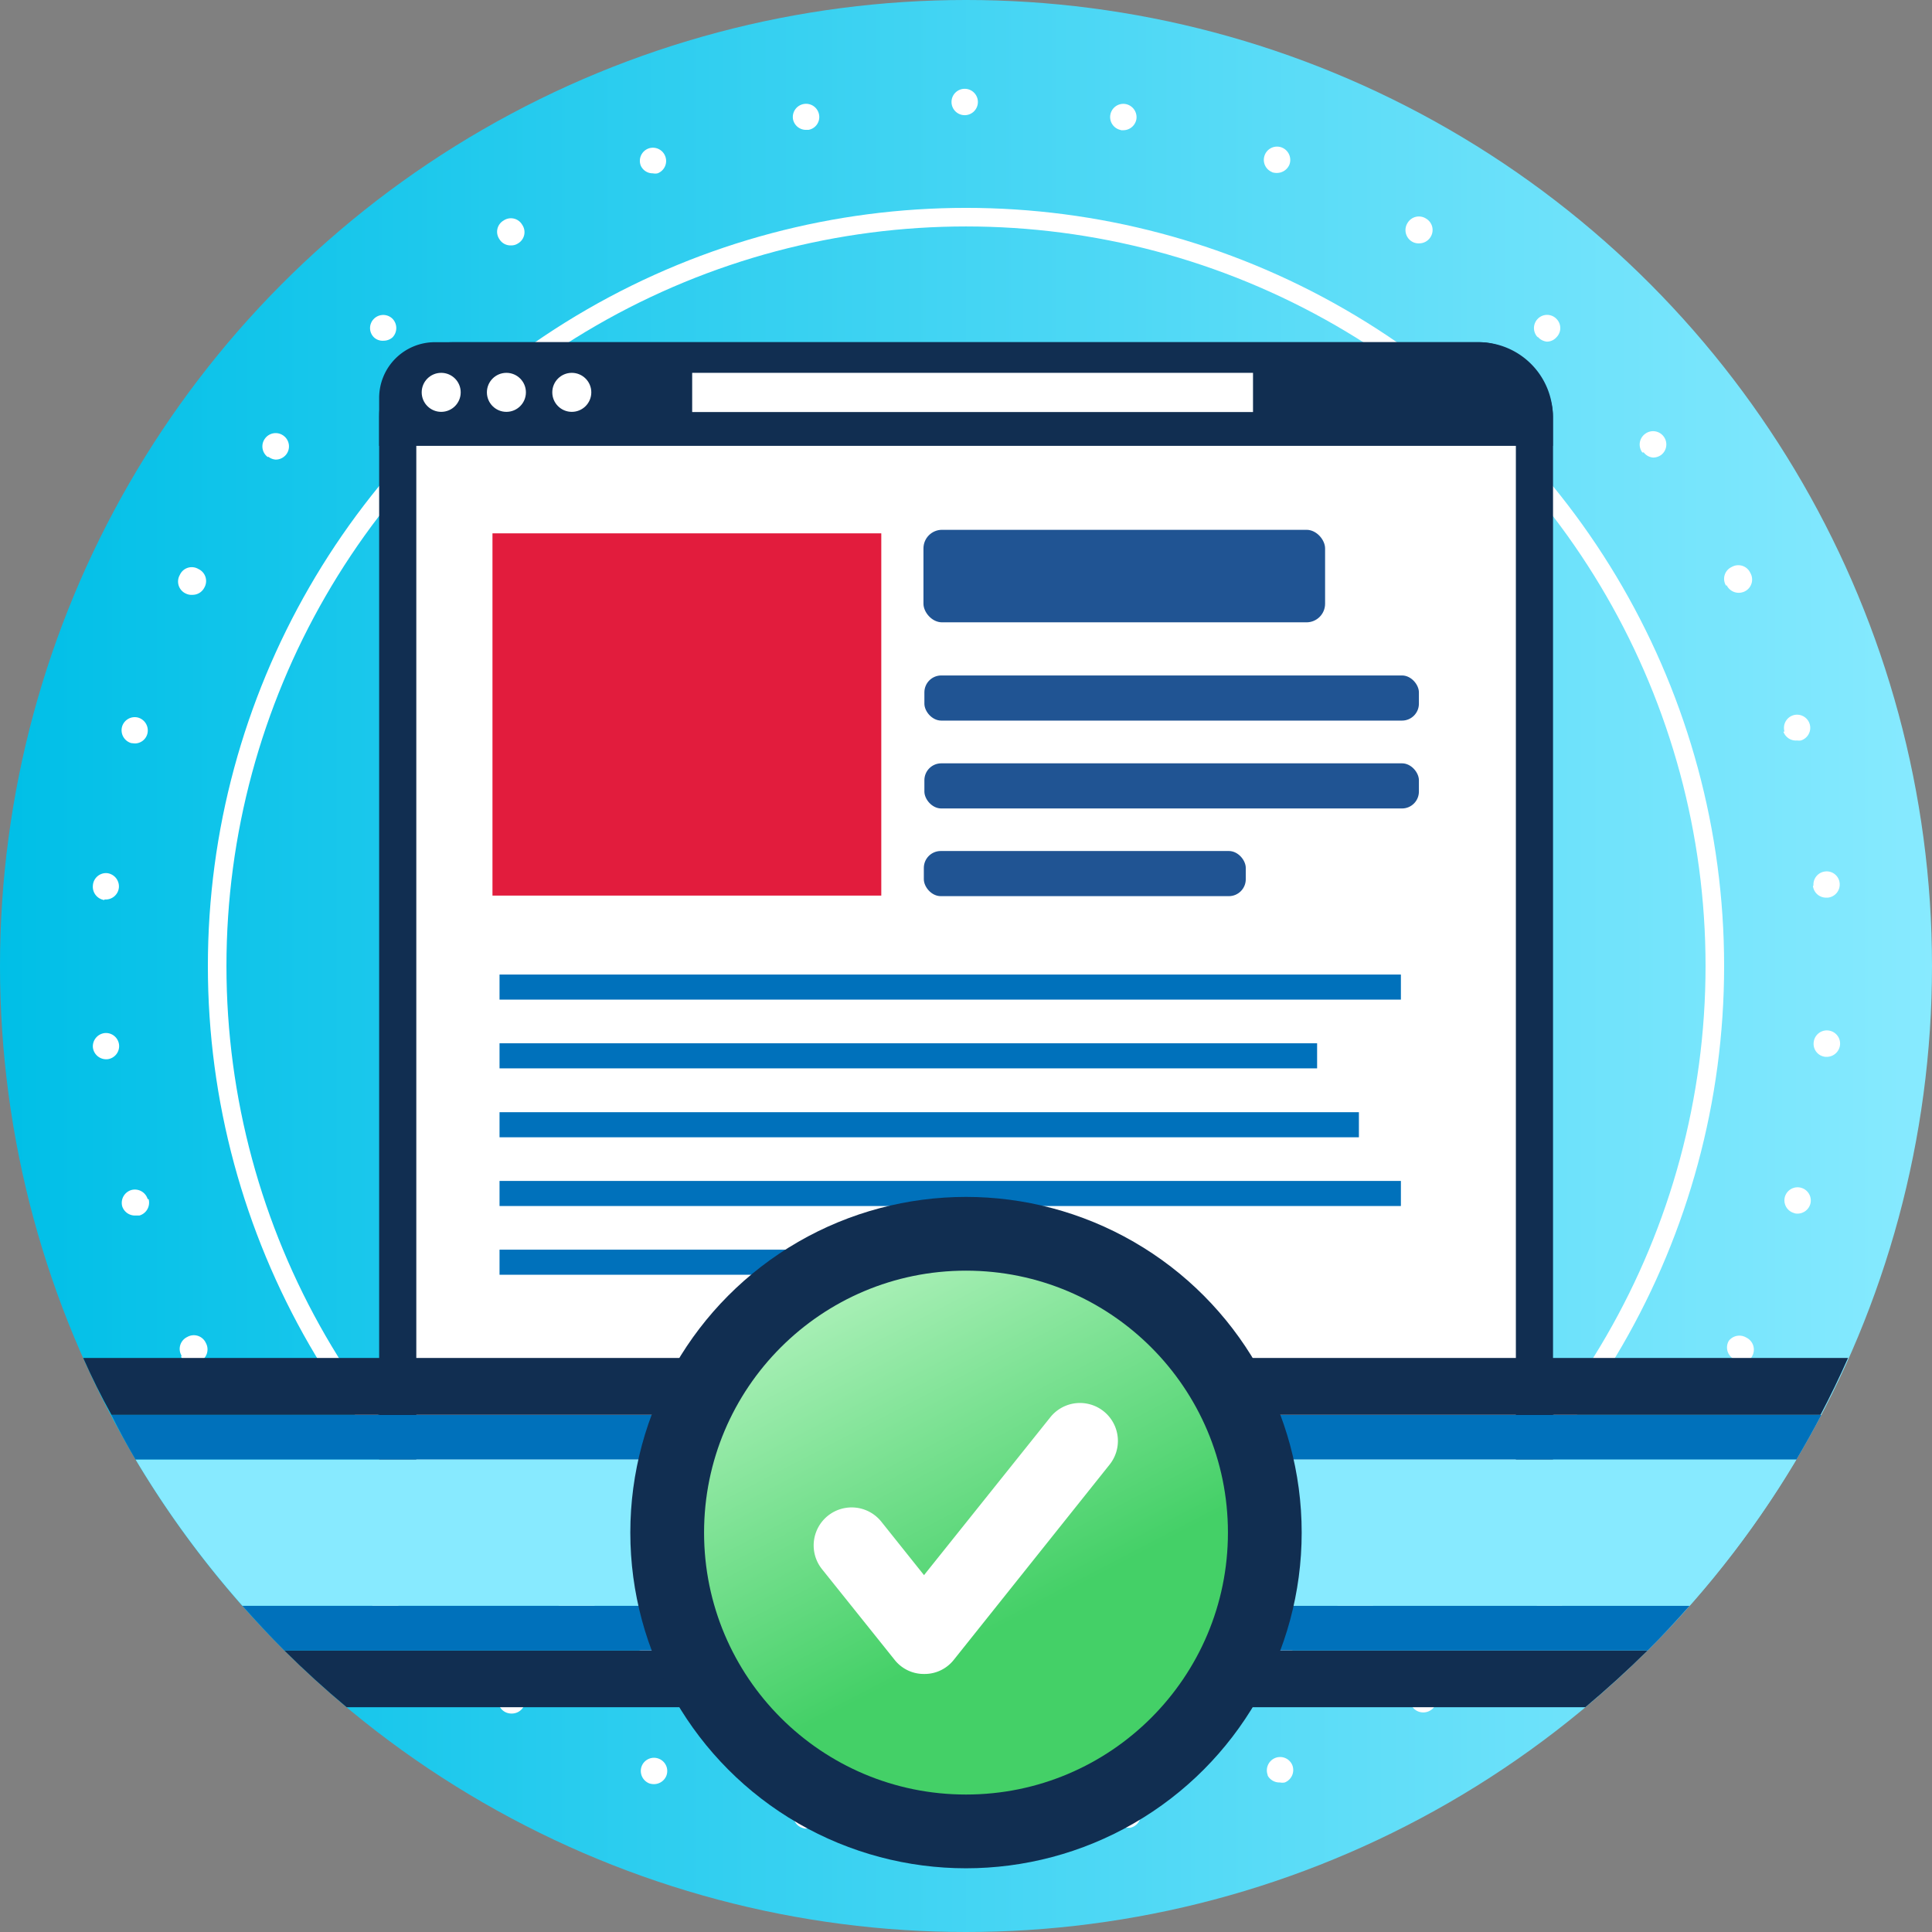 <svg xmlns="http://www.w3.org/2000/svg" xmlns:xlink="http://www.w3.org/1999/xlink" viewBox="0 0 104 104"><rect x="0" y="0" width="104" height="104" fill="#808080" stroke="none"/><defs><linearGradient id="New_Gradient_Swatch_5" y1="52" x2="104" y2="52" gradientUnits="userSpaceOnUse"><stop offset="0" stop-color="#00bfe7"/><stop offset="1" stop-color="#87eaff"/></linearGradient><linearGradient id="New_Gradient_Swatch_2" x1="45.44" y1="69.9" x2="54.48" y2="87.26" gradientUnits="userSpaceOnUse"><stop offset="0" stop-color="#a7efb5"/><stop offset="1" stop-color="#44d067"/></linearGradient></defs><title>LOA1-success</title><g id="Layer_1" data-name="Layer 1"><circle cx="52" cy="52" r="52" fill="url(#New_Gradient_Swatch_5)"/><circle cx="52" cy="52" r="40.31" fill="none" stroke="#fff" stroke-miterlimit="10"/><path d="M51.29,98.51a.71.71,0,0,1,.71-.71h.13a.72.72,0,0,1,.72.71h0a.71.71,0,0,1-.71.71H52A.71.71,0,0,1,51.29,98.51Zm-8-.09h0a.7.7,0,0,1-.57-.82h0a.7.7,0,0,1,.82-.57h0a.71.71,0,0,1,.57.82h0a.71.71,0,0,1-.7.58h-.13ZM60,97.82a.72.72,0,0,1,.57-.83h0a.72.72,0,0,1,.83.57h0a.72.72,0,0,1-.57.83h-.14A.71.71,0,0,1,60,97.82ZM34.95,96a.72.72,0,0,1-.41-.92h0a.71.71,0,0,1,.92-.41h0a.71.71,0,0,1,.41.92h0a.72.72,0,0,1-.67.45h0A.81.81,0,0,1,34.95,96Zm33.29-.45a.72.72,0,0,1,.41-.92h0a.71.71,0,0,1,.92.4h0a.72.72,0,0,1-.41.92h0a.67.67,0,0,1-.26,0h0A.72.72,0,0,1,68.24,95.58ZM27.16,92.14a.71.71,0,0,1-.23-1h0a.72.72,0,0,1,1-.23h0a.72.72,0,0,1,.23,1h0a.72.72,0,0,1-.6.33h0A.74.74,0,0,1,27.16,92.14ZM76,91.84a.71.71,0,0,1,.23-1h0a.71.71,0,0,1,1,.23h0a.71.71,0,0,1-.23,1h0a.72.72,0,0,1-.38.11h0A.72.72,0,0,1,76,91.84Zm-55.75-5a.7.7,0,0,1,0-1h0a.71.71,0,0,1,1,0h0a.72.72,0,0,1,0,1h0a.73.73,0,0,1-.53.23h0A.7.7,0,0,1,20.21,86.88Zm62.66-.13a.7.7,0,0,1,0-1h0a.7.7,0,0,1,1,0h0a.7.7,0,0,1,0,1h0a.69.69,0,0,1-.48.18h0A.69.69,0,0,1,82.87,86.75Zm-68.53-6.3h0a.7.7,0,0,1,.13-1h0a.71.71,0,0,1,1,.13h0a.71.71,0,0,1-.14,1h0a.7.7,0,0,1-.43.14h0A.69.69,0,0,1,14.35,80.45Zm74.39,0a.7.7,0,0,1-.14-1h0a.71.71,0,0,1,1-.14h0a.71.71,0,0,1,.14,1h0a.72.72,0,0,1-.57.28h0A.68.68,0,0,1,88.74,80.49Zm-79-7.44a.71.71,0,0,1,.31-1h0a.71.71,0,0,1,1,.32h0a.72.72,0,0,1-.32,1h0a.75.75,0,0,1-.32.08h0A.7.7,0,0,1,9.75,73.05Zm83.61.21a.71.71,0,0,1-.32-1h0A.72.72,0,0,1,94,72h0a.72.72,0,0,1,.32,1h0a.72.72,0,0,1-.64.4h0A.76.76,0,0,1,93.35,73.26ZM6.58,64.94a.72.72,0,0,1,.49-.88h0a.72.72,0,0,1,.88.49H8a.72.72,0,0,1-.49.88h0l-.19,0h0A.72.72,0,0,1,6.58,64.94Zm90,.36a.71.71,0,0,1-.5-.87h0a.71.71,0,0,1,.88-.49h0a.71.71,0,0,1,.49.87h0a.72.72,0,0,1-.69.52h0A.53.53,0,0,1,96.57,65.3ZM5,56.38a.72.72,0,0,1,.64-.77h0a.71.71,0,0,1,.77.64h0a.71.71,0,0,1-.64.77H5.69A.72.72,0,0,1,5,56.38Zm93.27.51a.7.7,0,0,1-.64-.77h0a.71.71,0,0,1,.77-.65h0a.71.71,0,0,1,.65.77h0a.72.72,0,0,1-.71.65h-.06ZM5.62,48.45A.72.72,0,0,1,5,47.67H5A.71.71,0,0,1,5.75,47h0a.72.72,0,0,1,.65.77h0a.71.71,0,0,1-.71.65H5.62Zm92-.77a.71.71,0,0,1,.64-.77h0a.7.7,0,0,1,.77.64h0a.71.71,0,0,1-.64.77h-.07A.71.71,0,0,1,97.59,47.68ZM7.06,40a.72.72,0,0,1-.49-.88h0a.71.71,0,0,1,.87-.49h0a.72.72,0,0,1,.49.88h0a.7.7,0,0,1-.68.51h0Zm89-.62h0a.71.71,0,0,1,.48-.88h0a.71.71,0,0,1,.88.49h0a.71.71,0,0,1-.48.87h0a.67.67,0,0,1-.2,0h0A.71.71,0,0,1,96,39.38ZM10,31.95a.71.71,0,0,1-.32-1h0a.7.7,0,0,1,1-.32h0a.71.71,0,0,1,.32,1h0a.71.71,0,0,1-.64.39h0A.69.69,0,0,1,10,31.95Zm82.91-.43h0a.7.7,0,0,1,.31-1h0a.71.71,0,0,1,1,.32h0a.71.71,0,0,1-.31,1h0a.74.74,0,0,1-.32.07h0A.72.72,0,0,1,92.95,31.51Zm-78.5-6.92a.71.71,0,0,1-.14-1h0a.71.71,0,0,1,1-.14h0a.71.71,0,0,1,.14,1h0a.72.72,0,0,1-.57.28h0A.73.73,0,0,1,14.45,24.59Zm74-.24a.71.71,0,0,1,.14-1h0a.71.71,0,0,1,1,.13h0a.71.71,0,0,1-.13,1h0a.74.74,0,0,1-.43.14h0A.7.7,0,0,1,88.48,24.35ZM20.13,18.16a.7.7,0,0,1,0-1h0a.71.71,0,0,1,1,0h0a.72.72,0,0,1,0,1h0a.72.72,0,0,1-.48.18h0A.68.68,0,0,1,20.13,18.16Zm62.65,0a.71.71,0,0,1,0-1h0a.7.7,0,0,1,1,0h0a.7.7,0,0,1,0,1h0a.68.68,0,0,1-.52.23h0A.75.75,0,0,1,82.77,18.12ZM26.88,12.87a.7.7,0,0,1,.23-1h0a.7.7,0,0,1,1,.23h0a.7.7,0,0,1-.22,1h0a.65.65,0,0,1-.37.11h0A.7.7,0,0,1,26.88,12.87ZM76,13a.72.72,0,0,1-.23-1h0a.71.71,0,0,1,1-.23h0a.71.71,0,0,1,.23,1h0a.72.72,0,0,1-.61.33h0A.69.69,0,0,1,76,13ZM34.49,8.91A.71.71,0,0,1,34.89,8h0a.71.71,0,0,1,.92.41h0a.71.71,0,0,1-.41.92h0a.65.65,0,0,1-.26,0h0A.7.7,0,0,1,34.49,8.91Zm34,.36a.71.71,0,0,1-.41-.92h0A.71.71,0,0,1,69,7.94h0a.72.72,0,0,1,.41.92h0a.73.73,0,0,1-.67.45h0A.81.81,0,0,1,68.47,9.27ZM42.69,6.43a.71.71,0,0,1,.57-.83h0a.71.71,0,0,1,.83.57h0a.7.7,0,0,1-.57.82h-.13A.71.71,0,0,1,42.69,6.43ZM60.34,7a.71.71,0,0,1-.57-.82h0a.71.71,0,0,1,.82-.58h0a.72.72,0,0,1,.58.83h0a.72.72,0,0,1-.7.58h-.13ZM51.22,5.49a.71.71,0,0,1,.71-.71h0a.71.71,0,0,1,.71.71h0a.71.71,0,0,1-.71.71h0A.71.71,0,0,1,51.22,5.49Z" fill="#fff"/></g><g id="Layer_2" data-name="Layer 2"><rect x="67.13" y="24.46" width="5.88" height="1.76" fill="#fff"/><rect x="20.41" y="18.42" width="63.19" height="67.24" rx="4" ry="4" fill="#112e51"/><rect x="22.41" y="20.42" width="59.19" height="63.24" rx="2" ry="2" fill="#fff"/><rect x="49.71" y="28.52" width="21.62" height="4.98" rx="1" ry="1" fill="#205493"/><path d="M23.41,18.42H79.59a4,4,0,0,1,4,4V24a0,0,0,0,1,0,0H20.41a0,0,0,0,1,0,0V21.42a3,3,0,0,1,3-3Z" fill="#112e51"/><rect x="26.89" y="52.46" width="48.52" height="1.35" fill="#0071bb"/><rect x="26.89" y="56.16" width="44.01" height="1.35" fill="#0071bb"/><rect x="26.89" y="59.87" width="46.26" height="1.35" fill="#0071bb"/><rect x="26.89" y="63.57" width="48.52" height="1.35" fill="#0071bb"/><rect x="26.89" y="67.27" width="28.58" height="1.35" fill="#0071bb"/><rect x="49.76" y="36.36" width="26.62" height="2.43" rx="0.91" ry="0.91" fill="#205493"/><rect x="49.76" y="41.09" width="26.62" height="2.43" rx="0.91" ry="0.91" fill="#205493"/><rect x="49.73" y="45.81" width="17.33" height="2.43" rx="0.91" ry="0.91" fill="#205493"/><circle cx="23.75" cy="21.12" r="1.05" fill="#fff"/><circle cx="27.26" cy="21.12" r="1.05" fill="#fff"/><circle cx="30.78" cy="21.12" r="1.05" fill="#fff"/><rect x="37.26" y="20.07" width="30.19" height="2.11" fill="#fff"/><rect x="26.51" y="28.71" width="20.93" height="19.5" fill="#e21c3d"/><path d="M98,76.16q.79-1.5,1.48-3.06h-95Q5.17,74.66,6,76.16Z" fill="#112e51"/><path d="M15.3,88.84q1.61,1.6,3.36,3.06H85.34q1.74-1.46,3.36-3.06Z" fill="#112e51"/><path d="M7.3,78.57H96.7q.7-1.18,1.34-2.4H6Q6.6,77.38,7.3,78.57Z" fill="#0071bb"/><path d="M15.3,88.84H88.7c.78-.77,1.52-1.58,2.25-2.4H13.05C13.78,87.26,14.52,88.06,15.3,88.84Z" fill="#0071bb"/><path d="M13.05,86.44h77.9a52.15,52.15,0,0,0,5.75-7.87H7.3A52.15,52.15,0,0,0,13.05,86.44Z" fill="#87eaff"/><circle cx="52" cy="82.5" r="18.07" fill="#112e51"/><circle cx="52" cy="82.5" r="14.1" fill="url(#New_Gradient_Swatch_2)"/><path d="M49.75,90.11a2,2,0,0,1-1.6-.77l-3.9-4.87a2,2,0,0,1,3.19-2.56l2.3,2.88,6.8-8.5a2,2,0,0,1,3.19,2.55L51.35,89.34A2,2,0,0,1,49.75,90.11Z" fill="#fff"/></g></svg>